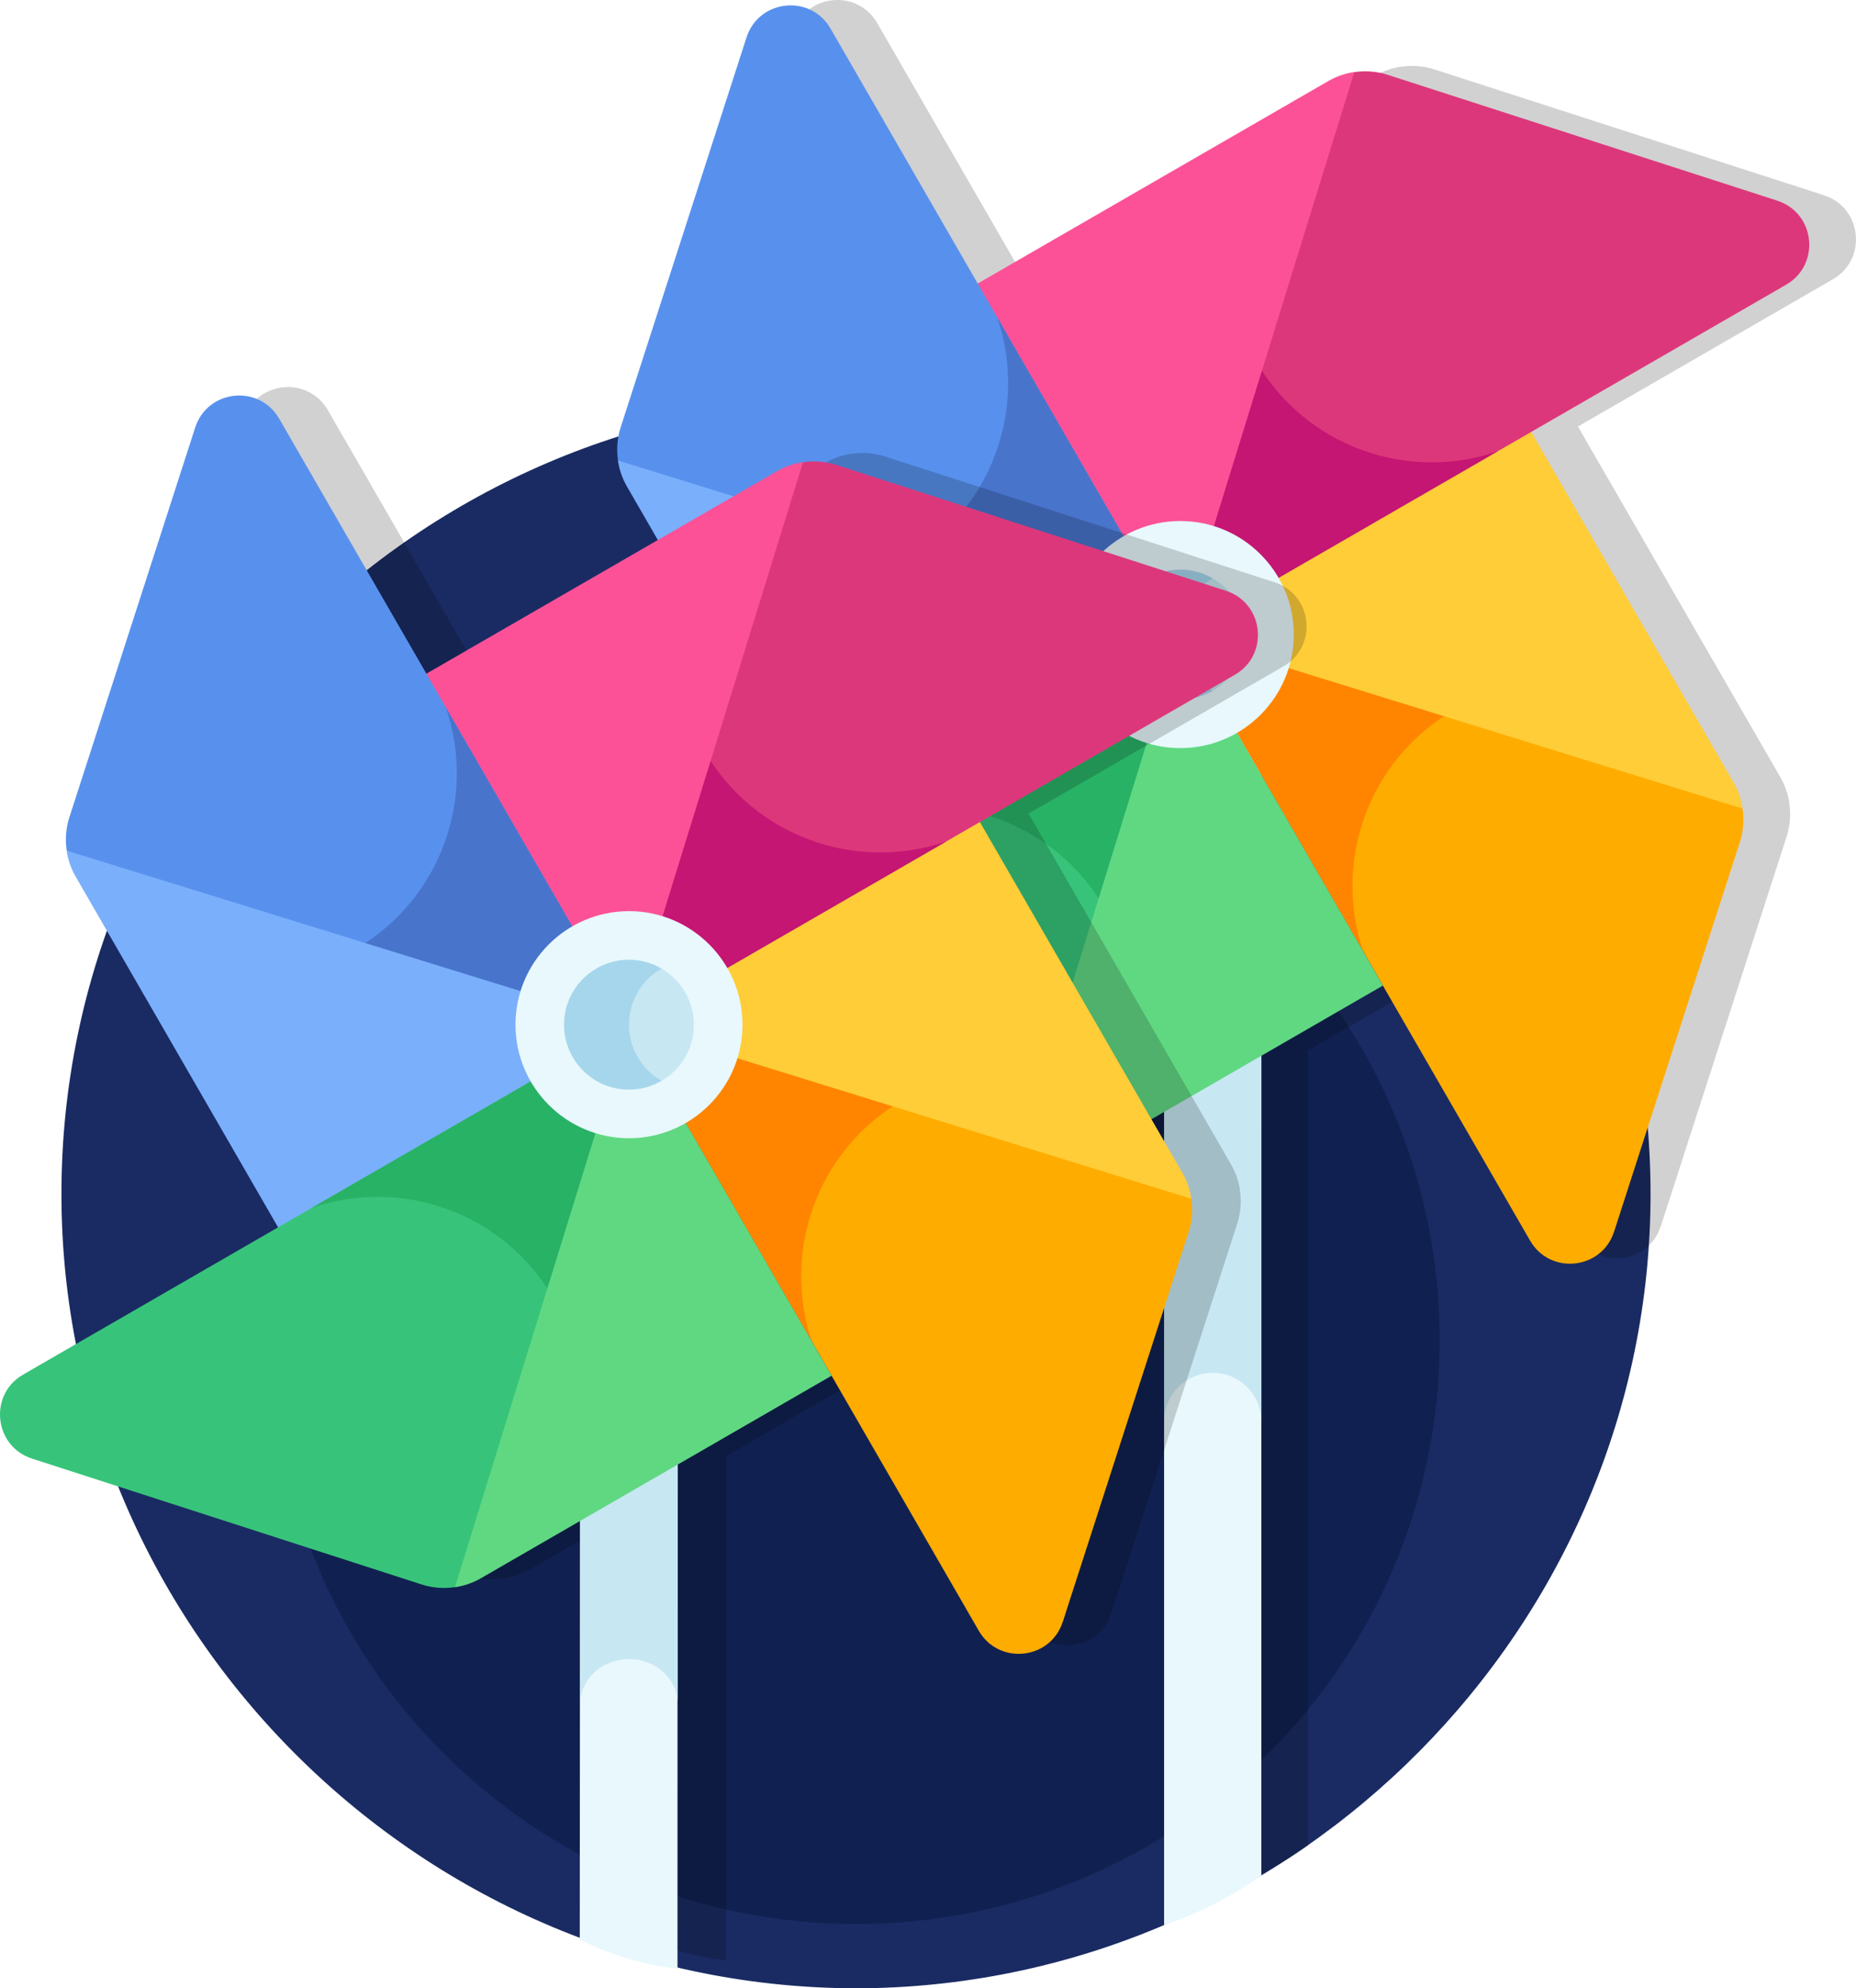 <?xml version="1.0" encoding="UTF-8"?>
<svg id="Layer_2" data-name="Layer 2" xmlns="http://www.w3.org/2000/svg" viewBox="0 0 763.07 817.21">
  <defs>
    <style>
      .cls-1 {
        fill: #fc5197;
      }

      .cls-2 {
        fill: #e8f8fc;
      }

      .cls-3 {
        fill: #ffcd38;
      }

      .cls-4 {
        fill: #ffac00;
      }

      .cls-5 {
        fill: #ff8500;
      }

      .cls-6 {
        fill: #c41672;
      }

      .cls-7 {
        fill: #a6d6eb;
      }

      .cls-8 {
        fill: #dd377b;
      }

      .cls-9 {
        fill: #c7e7f3;
      }

      .cls-10 {
        fill: #102151;
      }

      .cls-11 {
        fill: #1a2b63;
      }

      .cls-12 {
        fill: #5891ed;
      }

      .cls-13 {
        fill: #28b266;
      }

      .cls-14 {
        fill: #4874cc;
      }

      .cls-15 {
        fill: #37c47a;
      }

      .cls-16 {
        fill: #60d882;
      }

      .cls-17 {
        fill: #7aaffc;
      }

      .cls-18 {
        opacity: .18;
      }
    </style>
  </defs>
  <g id="svg4956">
    <g id="cata2">
      <g>
        <g id="g4972">
          <path id="path4974" class="cls-11" d="m351.93,164.16c-179.53.3-326.74,148.03-326.67,326.67.08,179.76,149.29,327.88,329.95,326.38,178.21-2.14,323.31-149.16,323.39-326.38.07-178.55-147.1-326.31-326.67-326.67Z"/>
        </g>
        <g id="g4976">
          <path id="path4978" class="cls-10" d="m591.93,550.82c0,132.55-107.45,240-240,240s-240-107.45-240-240,107.45-240,240-240,240,107.45,240,240"/>
        </g>
      </g>
      <g id="Sombra_2" data-name="Sombra 2" class="cls-18">
        <g>
          <g id="g4980">
            <path id="path4982" d="m497.81,778.66c6.04-1.97,12.9-4.63,20.21-8.25,7.77-3.84,14.36-7.94,19.78-11.75,0-160.38,0-320.76.01-481.14h-40v501.14Z"/>
          </g>
          <g id="g4984">
            <path id="path4986" d="m497.81,277.53v304.49c0-11.05,8.95-20,20-20s20,8.95,20,20v-304.49h-40Z"/>
          </g>
        </g>
        <g>
          <g id="g4988">
            <path id="path4990" d="m682.82,504.03l51.73-160.2c1.45-4.48,1.77-9.17,1.09-13.72l-103.67-79.55-127.51,8.03,143.82,249.09c8.23,14.26,29.47,12.01,34.53-3.66"/>
          </g>
          <g id="g4992">
            <path id="path4994" d="m616.98,289.66c16.45-9.49,34.78-12.74,52.26-10.5l-37.26-28.59-127.51,8.03,75.33,130.48c-12.79-37.03,1.98-79.11,37.17-99.42"/>
          </g>
          <g id="g4996">
            <path id="path4998" d="m735.69,330.14c-.55-3.73-1.79-7.36-3.72-10.69l-89.39-154.83-144.27,83.3,6.17,10.69,231.21,71.54Z"/>
          </g>
          <g id="g5000">
            <path id="path5002" d="m749.91,80.25l-160.2-51.73c-4.48-1.45-9.17-1.77-13.72-1.09l-79.55,103.67,8.03,127.51,249.09-143.82c14.26-8.23,12.01-29.47-3.66-34.53"/>
          </g>
          <g id="g5004">
            <path id="path5006" d="m535.53,146.09c-9.49-16.45-12.74-34.78-10.5-52.26l-28.59,37.26,8.03,127.51,130.48-75.33c-37.03,12.79-79.11-1.98-99.42-37.17"/>
          </g>
          <g id="g5008">
            <path id="path5010" d="m576.02,27.39c-3.73.55-7.36,1.79-10.69,3.72l-154.83,89.39,83.3,144.27,10.69-6.17,71.54-231.21Z"/>
          </g>
          <g id="g5012">
            <path id="path5014" d="m326.13,13.16l-51.73,160.2c-1.45,4.48-1.77,9.17-1.09,13.72l103.67,79.55,127.51-8.03L360.66,9.5c-8.23-14.26-29.47-12.01-34.53,3.66"/>
          </g>
          <g id="g5016">
            <path id="path5018" d="m391.97,227.54c-16.45,9.49-34.78,12.74-52.26,10.5l37.26,28.59,127.51-8.03-75.33-130.48c12.79,37.03-1.98,79.11-37.17,99.42"/>
          </g>
          <g id="g5020">
            <path id="path5022" d="m273.26,187.06c.55,3.73,1.79,7.36,3.72,10.69l89.39,154.83,144.27-83.3-6.17-10.69-231.21-71.54Z"/>
          </g>
          <g id="g5024">
            <path id="path5026" d="m259.04,436.95l160.2,51.73c4.48,1.45,9.17,1.77,13.72,1.09l79.55-103.67-8.03-127.51-249.09,143.82c-14.26,8.23-12.01,29.47,3.66,34.53"/>
          </g>
          <g id="g5028">
            <path id="path5030" d="m473.42,371.11c9.49,16.44,12.74,34.78,10.5,52.26l28.59-37.26-8.03-127.51-130.48,75.33c37.03-12.79,79.11,1.98,99.42,37.17"/>
          </g>
          <g id="g5032">
            <path id="path5034" d="m432.94,489.81c3.73-.55,7.36-1.79,10.69-3.72l144.14-83.22-83.3-144.27-71.54,231.21Z"/>
          </g>
          <g id="g5036">
            <path id="path5038" d="m504.48,305.26c-25.73,0-46.67-20.93-46.67-46.67s20.93-46.67,46.67-46.67,46.67,20.93,46.67,46.67-20.93,46.67-46.67,46.67"/>
          </g>
          <g id="g5040">
            <path id="path5042" d="m531.14,258.6c0,14.73-11.94,26.67-26.67,26.67s-26.67-11.94-26.67-26.67,11.94-26.67,26.67-26.67,26.67,11.94,26.67,26.67"/>
          </g>
          <g id="g5044">
            <path id="path5046" d="m504.48,258.6c0-9.86,5.37-18.46,13.33-23.07-3.93-2.27-8.47-3.6-13.33-3.6-14.73,0-26.67,11.94-26.67,26.67s11.94,26.67,26.67,26.67c4.86,0,9.41-1.32,13.33-3.6-7.96-4.61-13.33-13.21-13.33-23.07"/>
          </g>
        </g>
      </g>
      <g>
        <g>
          <g id="g4980-2" data-name="g4980">
            <path id="path4982-2" data-name="path4982" class="cls-2" d="m478.6,791.21c6.04-2.01,12.9-4.72,20.21-8.42,7.77-3.92,14.36-8.1,19.78-11.99,0-163.68,0-327.37.01-491.05h-40v511.46Z"/>
          </g>
          <g id="g4984-2" data-name="g4984">
            <path id="path4986-2" data-name="path4986" class="cls-9" d="m478.6,279.75v304.49c0-11.05,8.95-20,20-20s20,8.95,20,20v-304.49h-40Z"/>
          </g>
        </g>
        <g>
          <g id="g4988-2" data-name="g4988">
            <path id="path4990-2" data-name="path4990" class="cls-4" d="m663.61,506.25l51.73-160.2c1.45-4.48,1.77-9.17,1.09-13.72l-103.67-79.55-127.51,8.03,143.82,249.09c8.23,14.26,29.47,12.01,34.53-3.66"/>
          </g>
          <g id="g4992-2" data-name="g4992">
            <path id="path4994-2" data-name="path4994" class="cls-5" d="m597.77,291.87c16.45-9.49,34.78-12.74,52.26-10.5l-37.26-28.59-127.51,8.03,75.33,130.48c-12.79-37.03,1.98-79.11,37.17-99.42"/>
          </g>
          <g id="g4996-2" data-name="g4996">
            <path id="path4998-2" data-name="path4998" class="cls-3" d="m716.48,332.36c-.55-3.73-1.79-7.36-3.72-10.69l-89.39-154.83-144.27,83.3,6.17,10.69,231.21,71.54Z"/>
          </g>
          <g id="g5000-2" data-name="g5000">
            <path id="path5002-2" data-name="path5002" class="cls-8" d="m730.7,82.47l-160.2-51.73c-4.48-1.45-9.17-1.77-13.72-1.09l-79.55,103.67,8.03,127.51,249.09-143.82c14.26-8.23,12.01-29.47-3.66-34.53"/>
          </g>
          <g id="g5004-2" data-name="g5004">
            <path id="path5006-2" data-name="path5006" class="cls-6" d="m516.32,148.31c-9.49-16.45-12.74-34.78-10.5-52.26l-28.59,37.26,8.03,127.51,130.48-75.33c-37.03,12.79-79.11-1.98-99.42-37.17"/>
          </g>
          <g id="g5008-2" data-name="g5008">
            <path id="path5010-2" data-name="path5010" class="cls-1" d="m556.8,29.6c-3.73.55-7.36,1.79-10.69,3.72l-154.83,89.39,83.3,144.27,10.69-6.17,71.54-231.21Z"/>
          </g>
          <g id="g5012-2" data-name="g5012">
            <path id="path5014-2" data-name="path5014" class="cls-12" d="m306.92,15.38l-51.73,160.2c-1.45,4.48-1.77,9.17-1.09,13.72l103.67,79.55,127.51-8.03L341.45,11.72c-8.23-14.26-29.47-12.01-34.53,3.66"/>
          </g>
          <g id="g5016-2" data-name="g5016">
            <path id="path5018-2" data-name="path5018" class="cls-14" d="m372.76,229.76c-16.45,9.49-34.78,12.74-52.26,10.5l37.26,28.59,127.51-8.03-75.33-130.48c12.79,37.03-1.98,79.11-37.17,99.42"/>
          </g>
          <g id="g5020-2" data-name="g5020">
            <path id="path5022-2" data-name="path5022" class="cls-17" d="m254.05,189.28c.55,3.73,1.79,7.36,3.72,10.69l89.39,154.83,144.27-83.3-6.17-10.69-231.21-71.54Z"/>
          </g>
          <g id="g5024-2" data-name="g5024">
            <path id="path5026-2" data-name="path5026" class="cls-15" d="m239.83,439.17l160.2,51.73c4.48,1.45,9.17,1.77,13.72,1.09l79.55-103.67-8.03-127.51-249.09,143.82c-14.26,8.23-12.01,29.47,3.66,34.53"/>
          </g>
          <g id="g5028-2" data-name="g5028">
            <path id="path5030-2" data-name="path5030" class="cls-13" d="m454.21,373.33c9.49,16.44,12.74,34.78,10.5,52.26l28.59-37.26-8.03-127.51-130.48,75.33c37.03-12.79,79.11,1.98,99.42,37.17"/>
          </g>
          <g id="g5032-2" data-name="g5032">
            <path id="path5034-2" data-name="path5034" class="cls-16" d="m413.72,492.03c3.73-.55,7.36-1.79,10.69-3.72l144.14-83.22-83.3-144.27-71.54,231.21Z"/>
          </g>
          <g id="g5036-2" data-name="g5036">
            <path id="path5038-2" data-name="path5038" class="cls-2" d="m485.26,307.48c-25.73,0-46.67-20.93-46.67-46.67s20.93-46.67,46.67-46.67,46.67,20.93,46.67,46.67-20.93,46.67-46.67,46.67"/>
          </g>
          <g id="g5040-2" data-name="g5040">
            <path id="path5042-2" data-name="path5042" class="cls-9" d="m511.93,260.81c0,14.73-11.94,26.67-26.67,26.67s-26.67-11.94-26.67-26.67,11.94-26.67,26.67-26.67,26.67,11.94,26.67,26.67"/>
          </g>
          <g id="g5044-2" data-name="g5044">
            <path id="path5046-2" data-name="path5046" class="cls-7" d="m485.26,260.81c0-9.86,5.37-18.46,13.33-23.07-3.93-2.27-8.47-3.6-13.33-3.6-14.73,0-26.67,11.94-26.67,26.67s11.94,26.67,26.67,26.67c4.86,0,9.41-1.32,13.33-3.6-7.96-4.61-13.33-13.21-13.33-23.07"/>
          </g>
        </g>
      </g>
      <g id="Sombra_1" data-name="Sombra 1" class="cls-18">
        <g>
          <g id="g4980-3" data-name="g4980">
            <path id="path4982-3" data-name="path4982" d="m258.36,793.69c5.56,2.81,12.51,5.77,20.74,8.14,7.21,2.07,13.81,3.23,19.44,3.87.02-129.34.04-258.68.05-388.02h-40c-.08,125.34-.16,250.68-.23,376.02Z"/>
          </g>
          <g id="g4984-3" data-name="g4984">
            <path id="path4986-3" data-name="path4986" d="m258.6,417.67v279.07c0-10.12,8.95-18.33,20-18.33s20,8.21,20,18.33v-279.07h-40Z"/>
          </g>
        </g>
        <g>
          <g id="g4988-3" data-name="g4988">
            <path id="path4990-3" data-name="path4990" d="m456.95,663.11l51.73-160.2c1.45-4.48,1.77-9.17,1.09-13.72l-103.67-79.55-127.51,8.03,143.82,249.09c8.23,14.26,29.47,12.01,34.53-3.66"/>
          </g>
          <g id="g4992-3" data-name="g4992">
            <path id="path4994-3" data-name="path4994" d="m391.11,448.73c16.45-9.49,34.78-12.74,52.26-10.5l-37.26-28.59-127.51,8.03,75.33,130.48c-12.79-37.03,1.98-79.11,37.17-99.42"/>
          </g>
          <g id="g4996-3" data-name="g4996">
            <path id="path4998-3" data-name="path4998" d="m509.81,489.21c-.55-3.73-1.79-7.36-3.72-10.69l-89.39-154.83-144.27,83.3,6.17,10.69,231.21,71.54Z"/>
          </g>
          <g id="g5000-3" data-name="g5000">
            <path id="path5002-3" data-name="path5002" d="m524.03,239.33l-160.2-51.73c-4.48-1.45-9.17-1.77-13.72-1.09l-79.55,103.67,8.03,127.51,249.09-143.82c14.26-8.23,12.01-29.47-3.66-34.53"/>
          </g>
          <g id="g5004-3" data-name="g5004">
            <path id="path5006-3" data-name="path5006" d="m309.66,305.17c-9.49-16.45-12.74-34.78-10.5-52.26l-28.59,37.26,8.03,127.51,130.48-75.33c-37.03,12.79-79.11-1.98-99.42-37.17"/>
          </g>
          <g id="g5008-3" data-name="g5008">
            <path id="path5010-3" data-name="path5010" d="m350.14,186.46c-3.73.55-7.36,1.79-10.69,3.72l-154.83,89.39,83.3,144.27,10.69-6.17,71.54-231.21Z"/>
          </g>
          <g id="g5012-3" data-name="g5012">
            <path id="path5014-3" data-name="path5014" d="m100.25,172.24l-51.73,160.2c-1.45,4.48-1.77,9.17-1.09,13.72l103.67,79.55,127.51-8.03-143.82-249.09c-8.23-14.26-29.47-12.01-34.53,3.66"/>
          </g>
          <g id="g5016-3" data-name="g5016">
            <path id="path5018-3" data-name="path5018" d="m166.09,386.62c-16.45,9.49-34.78,12.74-52.26,10.5l37.26,28.59,127.51-8.03-75.33-130.48c12.79,37.03-1.98,79.11-37.17,99.42"/>
          </g>
          <g id="g5020-3" data-name="g5020">
            <path id="path5022-3" data-name="path5022" d="m47.39,346.13c.55,3.73,1.79,7.36,3.72,10.69l89.39,154.83,144.27-83.3-6.17-10.69-231.21-71.54Z"/>
          </g>
          <g id="g5024-3" data-name="g5024">
            <path id="path5026-3" data-name="path5026" d="m33.16,596.02l160.2,51.73c4.48,1.45,9.17,1.77,13.72,1.09l79.55-103.67-8.03-127.51L29.5,561.49c-14.26,8.23-12.01,29.47,3.66,34.53"/>
          </g>
          <g id="g5028-3" data-name="g5028">
            <path id="path5030-3" data-name="path5030" d="m247.54,530.18c9.49,16.44,12.74,34.78,10.5,52.26l28.59-37.26-8.03-127.51-130.48,75.33c37.03-12.79,79.11,1.98,99.42,37.17"/>
          </g>
          <g id="g5032-3" data-name="g5032">
            <path id="path5034-3" data-name="path5034" d="m207.06,648.89c3.73-.55,7.36-1.79,10.69-3.72l144.14-83.22-83.3-144.27-71.54,231.21Z"/>
          </g>
          <g id="g5036-3" data-name="g5036">
            <path id="path5038-3" data-name="path5038" d="m278.6,464.34c-25.73,0-46.67-20.93-46.67-46.67s20.93-46.67,46.67-46.67,46.67,20.93,46.67,46.67-20.93,46.67-46.67,46.67"/>
          </g>
          <g id="g5040-3" data-name="g5040">
            <path id="path5042-3" data-name="path5042" d="m305.26,417.67c0,14.73-11.94,26.67-26.67,26.67s-26.67-11.94-26.67-26.67,11.94-26.67,26.67-26.67,26.67,11.94,26.67,26.67"/>
          </g>
          <g id="g5044-3" data-name="g5044">
            <path id="path5046-3" data-name="path5046" d="m278.6,417.67c0-9.86,5.37-18.46,13.33-23.07-3.93-2.27-8.47-3.6-13.33-3.6-14.73,0-26.67,11.94-26.67,26.67s11.94,26.67,26.67,26.67c4.86,0,9.41-1.32,13.33-3.6-7.96-4.61-13.33-13.21-13.33-23.07"/>
          </g>
        </g>
      </g>
      <g>
        <g>
          <g id="g4980-4" data-name="g4980">
            <path id="path4982-4" data-name="path4982" class="cls-2" d="m238.36,797.18c5.56,2.81,12.51,5.77,20.74,8.14,7.21,2.07,13.81,3.23,19.44,3.87.02-129.34.04-258.68.05-388.02h-40c-.08,125.34-.16,250.68-.23,376.02Z"/>
          </g>
          <g id="g4984-4" data-name="g4984">
            <path id="path4986-4" data-name="path4986" class="cls-9" d="m238.6,421.16v279.07c0-10.12,8.95-18.33,20-18.33s20,8.21,20,18.33v-279.07h-40Z"/>
          </g>
        </g>
        <g>
          <g id="g4988-4" data-name="g4988">
            <path id="path4990-4" data-name="path4990" class="cls-4" d="m436.95,666.6l51.73-160.2c1.45-4.48,1.77-9.17,1.09-13.72l-103.67-79.55-127.51,8.03,143.82,249.09c8.23,14.26,29.47,12.01,34.53-3.66"/>
          </g>
          <g id="g4992-4" data-name="g4992">
            <path id="path4994-4" data-name="path4994" class="cls-5" d="m371.11,452.22c16.45-9.49,34.78-12.74,52.26-10.5l-37.26-28.59-127.51,8.03,75.33,130.48c-12.79-37.03,1.98-79.11,37.17-99.42"/>
          </g>
          <g id="g4996-4" data-name="g4996">
            <path id="path4998-4" data-name="path4998" class="cls-3" d="m489.81,492.7c-.55-3.73-1.79-7.36-3.72-10.69l-89.39-154.83-144.27,83.3,6.17,10.69,231.21,71.54Z"/>
          </g>
          <g id="g5000-4" data-name="g5000">
            <path id="path5002-4" data-name="path5002" class="cls-8" d="m504.03,242.81l-160.2-51.73c-4.48-1.45-9.17-1.77-13.72-1.09l-79.55,103.67,8.03,127.51,249.09-143.82c14.26-8.23,12.01-29.47-3.66-34.53"/>
          </g>
          <g id="g5004-4" data-name="g5004">
            <path id="path5006-4" data-name="path5006" class="cls-6" d="m289.66,308.66c-9.49-16.45-12.74-34.78-10.5-52.26l-28.59,37.26,8.03,127.51,130.48-75.33c-37.03,12.79-79.11-1.98-99.42-37.17"/>
          </g>
          <g id="g5008-4" data-name="g5008">
            <path id="path5010-4" data-name="path5010" class="cls-1" d="m330.14,189.95c-3.73.55-7.36,1.79-10.69,3.72l-154.83,89.39,83.3,144.27,10.69-6.17,71.54-231.21Z"/>
          </g>
          <g id="g5012-4" data-name="g5012">
            <path id="path5014-4" data-name="path5014" class="cls-12" d="m80.25,175.73l-51.73,160.2c-1.45,4.48-1.77,9.17-1.09,13.72l103.67,79.55,127.51-8.03L114.78,172.07c-8.23-14.26-29.47-12.01-34.53,3.66"/>
          </g>
          <g id="g5016-4" data-name="g5016">
            <path id="path5018-4" data-name="path5018" class="cls-14" d="m146.09,390.11c-16.45,9.49-34.78,12.74-52.26,10.5l37.26,28.59,127.51-8.03-75.33-130.48c12.79,37.03-1.98,79.11-37.17,99.42"/>
          </g>
          <g id="g5020-4" data-name="g5020">
            <path id="path5022-4" data-name="path5022" class="cls-17" d="m27.39,349.62c.55,3.73,1.79,7.36,3.72,10.69l89.39,154.83,144.27-83.3-6.17-10.69L27.39,349.62Z"/>
          </g>
          <g id="g5024-4" data-name="g5024">
            <path id="path5026-4" data-name="path5026" class="cls-15" d="m13.16,599.51l160.2,51.73c4.48,1.45,9.17,1.77,13.72,1.09l79.55-103.67-8.03-127.51L9.5,564.98c-14.26,8.23-12.01,29.47,3.66,34.53"/>
          </g>
          <g id="g5028-4" data-name="g5028">
            <path id="path5030-4" data-name="path5030" class="cls-13" d="m227.54,533.67c9.49,16.44,12.74,34.78,10.5,52.26l28.59-37.26-8.03-127.51-130.48,75.33c37.03-12.79,79.11,1.98,99.42,37.17"/>
          </g>
          <g id="g5032-4" data-name="g5032">
            <path id="path5034-4" data-name="path5034" class="cls-16" d="m187.06,652.38c3.73-.55,7.36-1.79,10.69-3.72l144.14-83.22-83.3-144.27-71.54,231.21Z"/>
          </g>
          <g id="g5036-4" data-name="g5036">
            <path id="path5038-4" data-name="path5038" class="cls-2" d="m258.6,467.83c-25.73,0-46.67-20.93-46.67-46.67s20.93-46.67,46.67-46.67,46.67,20.93,46.67,46.67-20.93,46.67-46.67,46.67"/>
          </g>
          <g id="g5040-4" data-name="g5040">
            <path id="path5042-4" data-name="path5042" class="cls-9" d="m285.26,421.16c0,14.73-11.94,26.67-26.67,26.67s-26.67-11.94-26.67-26.67,11.94-26.67,26.67-26.67,26.67,11.94,26.67,26.67"/>
          </g>
          <g id="g5044-4" data-name="g5044">
            <path id="path5046-4" data-name="path5046" class="cls-7" d="m258.6,421.16c0-9.86,5.37-18.46,13.33-23.07-3.93-2.27-8.47-3.6-13.33-3.6-14.73,0-26.67,11.94-26.67,26.67s11.94,26.67,26.67,26.67c4.86,0,9.41-1.32,13.33-3.6-7.96-4.61-13.33-13.21-13.33-23.07"/>
          </g>
        </g>
      </g>
    </g>
  </g>
</svg>